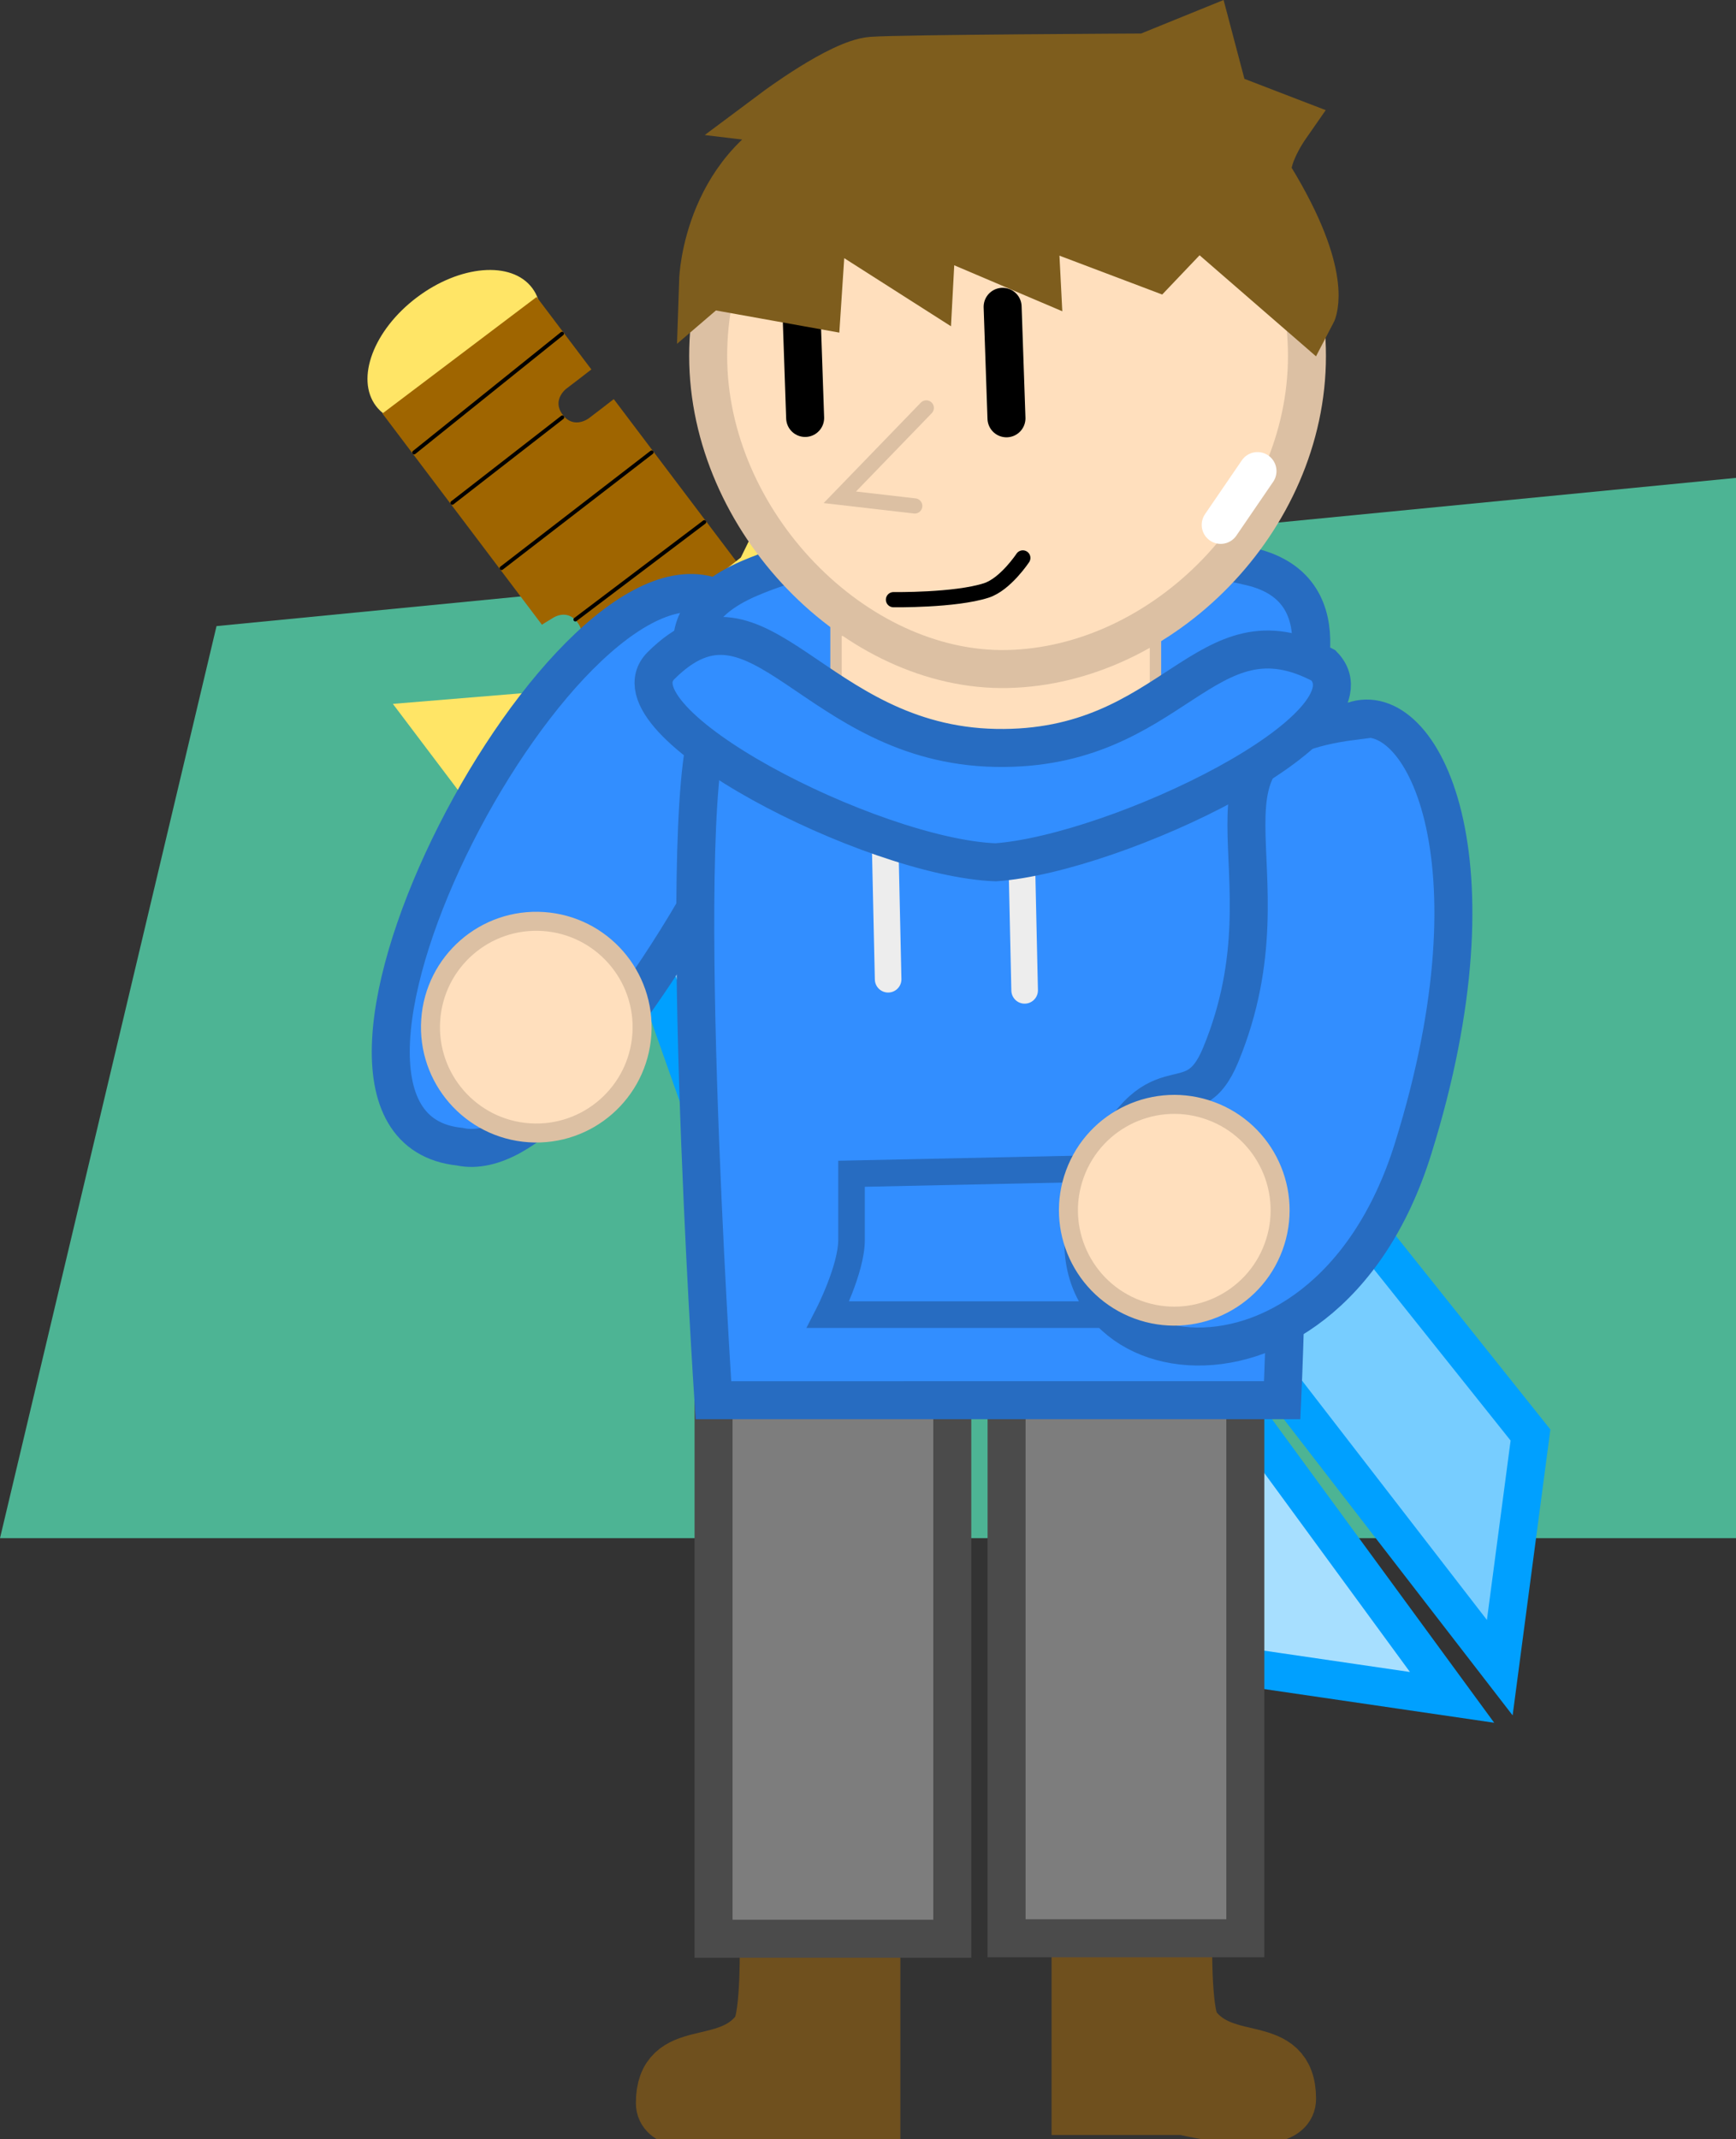 <svg version="1.1" xmlns="http://www.w3.org/2000/svg" xmlns:xlink="http://www.w3.org/1999/xlink" width="228.5" height="281.456" viewBox="0,0,228.5,281.456"><rect x="0" y="0" width="228.5" height="281.456" fill="#333333" stroke="none"/><g transform="translate(-272.25,-186.667)"><g data-paper-data="{&quot;isPaintingLayer&quot;:true}" fill-rule="nonzero" stroke-linejoin="miter" stroke-miterlimit="10" stroke-dasharray="" stroke-dashoffset="0" style="mix-blend-mode: normal"><path d="M272.25,389.041l28.5,-120l200,-19.5v139.5z" fill="#4db494" stroke="none" stroke-width="NaN" stroke-linecap="butt"/><g data-paper-data="{&quot;origRot&quot;:0,&quot;index&quot;:null}"><path d="M366.235,277.336l97.143,132.649l-29.621,-4.336l-64.069,-89.663l-1.483,26.438l-12.958,-36.624l-12.23,16.273l0.781,-32.237z" data-paper-data="{&quot;origPos&quot;:null}" fill="#a7dfff" stroke="#00a0ff" stroke-width="5" stroke-linecap="round"/><path d="M386.865,257.296l31.224,8.054l-18.995,7.32l31.692,22.469l-25.838,-5.795l68.753,86.124l-4.044,30.608l-100.946,-130.61z" data-paper-data="{&quot;origPos&quot;:null,&quot;index&quot;:null}" fill="#77cdff" stroke="#00a0ff" stroke-width="5" stroke-linecap="round"/><path d="M342.292,224.55c2.715,3.593 0.314,9.982 -5.363,14.271c-5.676,4.289 -12.479,4.853 -15.193,1.261c-2.715,-3.593 -0.314,-9.982 5.363,-14.271c5.676,-4.289 12.479,-4.853 15.193,-1.261z" data-paper-data="{&quot;origPos&quot;:null}" fill="#ffe566" stroke="none" stroke-width="NaN" stroke-linecap="butt"/><g data-paper-data="{&quot;origPos&quot;:null}"><path d="M342.883,225.738l7.205,9.536c-1.094,0.853 -2.192,1.698 -3.298,2.533c0,0 -1.952,1.475 -0.477,3.426c1.475,1.952 3.426,0.477 3.426,0.477c1.105,-0.835 2.204,-1.681 3.298,-2.533l16.977,22.469l-20.296,15.335l-3.178,-4.206c0,-0 0.001,-0 0.001,-0.001l1.049,-0.64c0,0 2.125,-1.441 0.75,-3.464c-1.375,-2.023 -3.296,-0.713 -3.296,-0.713l-1.049,0.64c-0.139,0.086 -0.277,0.174 -0.414,0.262l-20.995,-27.787z" data-paper-data="{&quot;origPos&quot;:null}" fill="#9f6500" stroke="none" stroke-width="NaN" stroke-linecap="butt"/><path d="M364.954,255.353l-16.978,12.829" fill="none" stroke="#000000" stroke-width="0.5" stroke-linecap="round"/><path d="M338.265,261.417l19.758,-15.235" fill="none" stroke="#000000" stroke-width="0.5" stroke-linecap="round"/><path d="M331.777,252.83l14.489,-11.254" fill="none" stroke="#000000" stroke-width="0.5" stroke-linecap="round"/><path d="M346.227,230.569l-19.463,15.626" fill="none" stroke="#000000" stroke-width="0.5" stroke-linecap="round"/></g><path d="M347.819,277.307l21.941,-17.292l11.968,-24.387l12.976,17.173l-57.765,43.646l-12.976,-17.173z" data-paper-data="{&quot;origPos&quot;:null}" fill="#ffe566" stroke="none" stroke-width="0" stroke-linecap="butt"/></g><path d="M352.313,323.297c0,0 -10.636,16.187 -19.547,14.236c-27.626,-2.836 14.733,-83.074 34.622,-71.757c20.838,11.857 -15.075,57.521 -15.075,57.521z" data-paper-data="{&quot;origRot&quot;:0,&quot;index&quot;:null}" fill="#328eff" stroke="#276cc1" stroke-width="5" stroke-linecap="round"/><path d="M373.353,464.373c0,0 -13.656,3.331 -13.656,-1.012c0,-7.724 8.265,-3.637 12.502,-9.34c1.412,-1.901 1.154,-12.408 1.154,-12.408h13.656v22.76z" data-paper-data="{&quot;index&quot;:null}" fill="#6f501e" stroke="#6f501e" stroke-width="7.5" stroke-linecap="butt"/><path d="M414.413,463.814v-22.76h13.656c0,0 -0.258,10.507 1.154,12.408c4.236,5.703 12.502,1.617 12.502,9.34c0,4.343 -13.656,1.012 -13.656,1.012z" data-paper-data="{&quot;index&quot;:null}" fill="#6f501e" stroke="#6f501e" stroke-width="7.5" stroke-linecap="butt"/><path d="M366.171,441.74v-72.588h31.425v72.588z" data-paper-data="{&quot;index&quot;:null}" fill="#7d7d7d" stroke="#4b4b4b" stroke-width="5" stroke-linecap="butt"/><path d="M404.74,441.678v-72.588h31.425v72.588z" data-paper-data="{&quot;index&quot;:null}" fill="#7d7d7d" stroke="#4b4b4b" stroke-width="5" stroke-linecap="butt"/><path d="M367.085,279.605c0,0 -10.607,-10.653 3.795,-16.838c20.187,-8.669 52.987,-4.622 66.031,-1.531c13.045,3.091 6.072,18.368 6.072,18.368z" data-paper-data="{&quot;index&quot;:null}" fill="#328eff" stroke="#276cc1" stroke-width="5" stroke-linecap="butt"/><path d="M366.153,370.886c0,0 -5.376,-81.319 0,-89.825c8.072,-12.773 22.244,7.851 37.35,8.164c13.933,0.289 26.503,-17.876 33.425,-5.781c7.503,13.111 4.092,87.441 4.092,87.441z" data-paper-data="{&quot;index&quot;:null}" fill="#328eff" stroke="#276cc1" stroke-width="5" stroke-linecap="butt"/><path d="M389.15,315.502l-0.379,-17.07" data-paper-data="{&quot;index&quot;:null}" fill="none" stroke="#ededed" stroke-width="3.5" stroke-linecap="round"/><path d="M382.289,286.395v-16.819h42.048v16.819z" data-paper-data="{&quot;index&quot;:null}" fill="#ffdfbd" stroke="#dcc0a3" stroke-width="1.5" stroke-linecap="butt"/><path d="M381.257,359.629c0,0 3.075,-5.991 3.075,-9.826c0,-3.725 0,-8.708 0,-8.708l39.336,-0.839c0,0 -0.559,5.991 -0.559,9.826c0,3.725 2.516,9.546 2.516,9.546z" data-paper-data="{&quot;index&quot;:null}" fill="none" stroke="#276cc1" stroke-width="3.5" stroke-linecap="butt"/><path d="M404.87,274.687c-19.994,0.443 -39.407,-19.414 -39.407,-41.178c0,-21.764 17.643,-39.407 39.407,-39.407c21.764,0 39.407,17.643 39.407,39.407c0,21.764 -18.976,40.725 -39.407,41.178z" data-paper-data="{&quot;index&quot;:null}" fill="#ffdfbd" stroke="#dcc0a3" stroke-width="5" stroke-linecap="butt"/><path d="M392.654,253.232l-9.863,-1.138l11.38,-11.759" data-paper-data="{&quot;index&quot;:null}" fill="none" stroke="#dcc0a3" stroke-width="2" stroke-linecap="round"/><path d="M404.726,241.702l-0.506,-14.668" data-paper-data="{&quot;index&quot;:null}" fill="none" stroke="#000000" stroke-width="5" stroke-linecap="round"/><path d="M377.721,226.988l0.506,14.668" data-paper-data="{&quot;index&quot;:null}" fill="none" stroke="#000000" stroke-width="5" stroke-linecap="round"/><path d="M365.393,223.509c0,0 0.508,-15.189 14.488,-20.271c1.683,-0.612 -5.099,-1.419 -5.099,-1.419c0,0 8.379,-6.255 12.27,-6.561c3.611,-0.284 36.135,-0.435 36.135,-0.435l7.581,-3.079l2.143,8.109l8.027,3.087c0,0 -3.733,5.36 -1.983,7.574c7.74,12.693 5.406,17.106 5.406,17.106l-14.463,-12.547l-5.673,5.957l-16.564,-6.262l0.361,7.052l-13.633,-5.799l-0.37,6.954l-13.973,-8.911l-0.787,11.932l-13.864,-2.489z" data-paper-data="{&quot;origRot&quot;:0,&quot;index&quot;:null}" fill="#7e5d1d" stroke="#7e5d1d" stroke-width="7.5" stroke-linecap="round"/><path d="M432.924,255.723l4.842,-7.077" data-paper-data="{&quot;index&quot;:null}" fill="none" stroke="#ffffff" stroke-width="5" stroke-linecap="round"/><path d="M450.348,281.519c9,-3.173 19.923,17.836 7.882,56.322c-12.041,38.486 -52.669,29.381 -41.434,3.984c7.647,-17.288 12.191,-6.834 16.137,-16.395c10.366,-25.119 -7.168,-40.748 17.416,-43.91z" data-paper-data="{&quot;origPos&quot;:null,&quot;origRot&quot;:0,&quot;index&quot;:null}" fill="#328eff" stroke="#276cc1" stroke-width="5" stroke-linecap="round"/><path d="M406.878,260.072c0,0 -2.286,3.465 -4.803,4.278c-4.127,1.331 -12.222,1.214 -12.222,1.214" data-paper-data="{&quot;index&quot;:null}" fill="none" stroke="#000000" stroke-width="2" stroke-linecap="round"/><path d="M341.901,335.703c-7.675,-0.518 -13.477,-7.159 -12.959,-14.834c0.518,-7.675 7.159,-13.477 14.834,-12.959c7.675,0.518 13.477,7.159 12.959,14.834c-0.518,7.675 -7.159,13.477 -14.834,12.959z" data-paper-data="{&quot;index&quot;:null}" fill="#ffdfbd" stroke="#dcc0a3" stroke-width="2.5" stroke-linecap="butt"/><path d="M407.118,316.964l-0.379,-17.07" data-paper-data="{&quot;index&quot;:null}" fill="none" stroke="#ededed" stroke-width="3.5" stroke-linecap="round"/><path d="M403.313,285.068c23.636,0.443 27.499,-19.288 43.155,-10.844c7.703,8.035 -27.201,24.743 -43.155,25.893c-16.266,-0.595 -51.403,-18.569 -44.04,-25.893c12.982,-12.913 19.966,10.393 44.04,10.844z" data-paper-data="{&quot;index&quot;:null}" fill="#328eff" stroke="#276cc1" stroke-width="5" stroke-linecap="butt"/><path d="M421.986,358.962c-7.216,-2.666 -10.904,-10.676 -8.238,-17.892c2.666,-7.216 10.676,-10.904 17.892,-8.238c7.216,2.666 10.904,10.676 8.238,17.892c-2.666,7.216 -10.676,10.904 -17.892,8.238z" data-paper-data="{&quot;index&quot;:null}" fill="#ffdfbd" stroke="#dcc0a3" stroke-width="2.5" stroke-linecap="butt"/></g></g></svg>